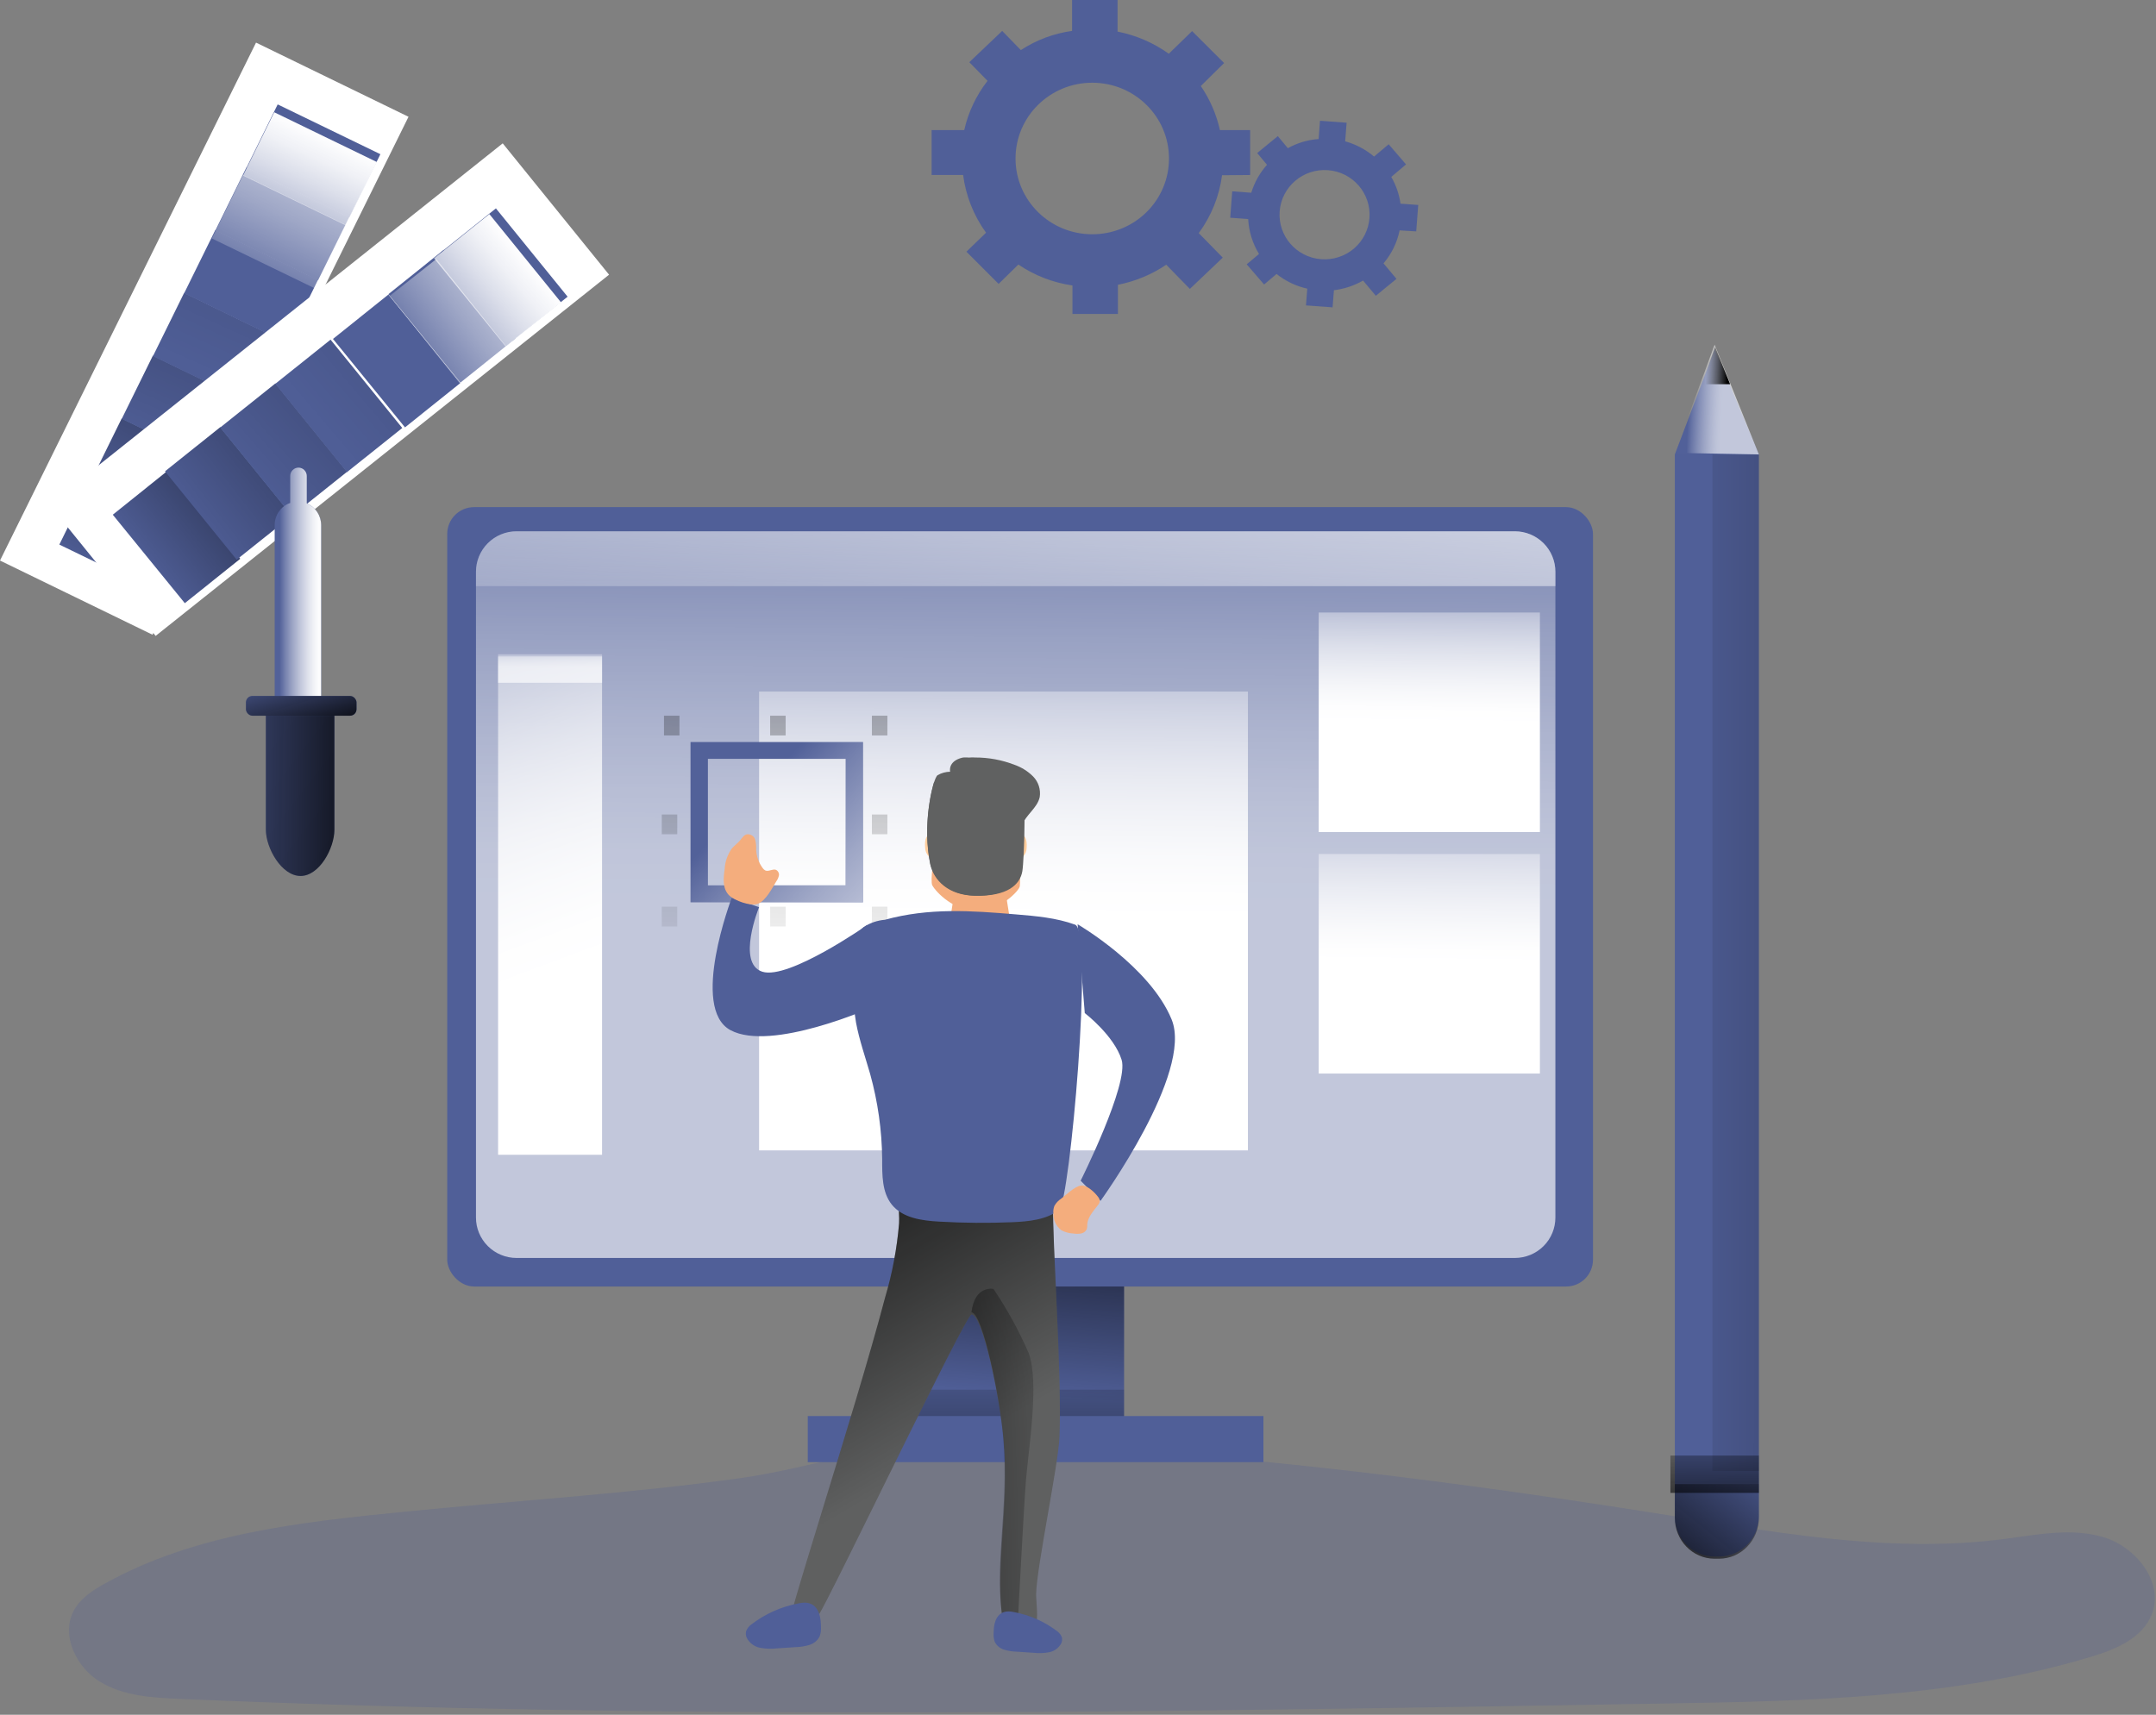 <svg width="753" height="599" viewBox="0 0 753 599" fill="none" xmlns="http://www.w3.org/2000/svg">
<rect x="0" y="0" width="753" height="599" fill="#808080" stroke="none"/>
<path opacity="0.24" d="M141.051 528.098C105.192 531.68 68.234 535.618 36.679 553.138C32.456 555.488 28.168 558.26 25.838 562.49C21.161 570.999 26.469 582.214 34.705 587.336C42.942 592.457 53.104 593.041 62.797 593.462C235.389 600.933 408.241 598 580.98 595.083C631.143 594.24 682.099 593.267 730.174 578.794C738.815 576.201 748.314 572.312 751.566 563.835C755.822 552.749 746.113 540.464 734.786 537.012C723.459 533.56 711.371 536.137 699.656 537.644C658.975 542.879 617.939 534.873 577.436 528.471C498.146 515.959 415.879 505.781 335.57 503.885C308.19 503.253 284.808 512.685 258.011 516.413C219.321 521.826 179.951 524.209 141.051 528.098Z" fill="#505F98"/>
<path d="M3.06205e-05 195.81L89.42 14.884L142.677 40.791L53.257 221.717L3.06205e-05 195.81Z" fill="white"/>
<path d="M20.724 190.234L31.62 168.121L67.49 185.516L56.594 207.63L20.724 190.234Z" fill="#505F98"/>
<path d="M20.724 190.234L31.62 168.121L67.49 185.516L56.594 207.63L20.724 190.234Z" fill="url(#paint0_linear_108_1329)"/>
<path d="M31.622 168.293L42.517 146.179L78.387 163.575L67.492 185.688L31.622 168.293Z" fill="#505F98"/>
<path d="M31.622 168.293L42.517 146.179L78.387 163.575L67.492 185.688L31.622 168.293Z" fill="url(#paint1_linear_108_1329)"/>
<path d="M42.504 146.345L53.4 124.231L89.27 141.626L78.374 163.74L42.504 146.345Z" fill="#505F98"/>
<path d="M42.504 146.345L53.4 124.231L89.27 141.626L78.374 163.74L42.504 146.345Z" fill="url(#paint2_linear_108_1329)"/>
<path d="M53.417 124.42L64.313 102.306L100.183 119.702L89.287 141.815L53.417 124.42Z" fill="#505F98"/>
<path d="M53.417 124.42L64.313 102.306L100.183 119.702L89.287 141.815L53.417 124.42Z" fill="url(#paint3_linear_108_1329)"/>
<path d="M64.307 102.458L75.203 80.344L111.073 97.74L100.177 119.853L64.307 102.458Z" fill="#505F98"/>
<path d="M75.204 80.532L86.1 58.419L121.97 75.814L111.074 97.927L75.204 80.532Z" fill="#505F98"/>
<path d="M86.087 58.584L96.982 36.47L132.853 53.866L121.957 75.979L86.087 58.584Z" fill="#505F98"/>
<path d="M73.978 83.284L84.874 61.171L120.744 78.566L109.848 100.679L73.978 83.284Z" fill="url(#paint4_linear_108_1329)"/>
<path d="M84.882 61.328L95.778 39.215L131.648 56.61L120.753 78.723L84.882 61.328Z" fill="url(#paint5_linear_108_1329)"/>
<rect x="316.88" y="439.434" width="75.708" height="62.886" fill="#505F98"/>
<rect x="316.88" y="439.434" width="75.708" height="62.886" fill="url(#paint6_linear_108_1329)"/>
<rect x="156.194" y="177.154" width="400.171" height="272.25" rx="9.37" fill="#505F98"/>
<path opacity="0.65" d="M543.232 199.73V425.294C543.245 429.037 541.759 432.631 539.104 435.284C536.448 437.937 532.84 439.43 529.076 439.434H180.393C176.63 439.426 173.024 437.931 170.369 435.279C167.715 432.628 166.228 429.036 166.237 425.294V199.73C166.228 195.988 167.715 192.396 170.369 189.745C173.024 187.093 176.63 185.598 180.393 185.59H529.076C532.84 185.594 536.448 187.087 539.104 189.74C541.759 192.393 543.245 195.987 543.232 199.73Z" fill="url(#paint7_linear_108_1329)"/>
<rect x="282.116" y="494.65" width="159.142" height="16.105" fill="#505F98"/>
<rect x="316.88" y="485.448" width="75.708" height="9.203" fill="url(#paint8_linear_108_1329)"/>
<path fill-rule="evenodd" clip-rule="evenodd" d="M436.622 45.432V61.133L426.811 61.214C425.857 68.519 423.059 75.471 418.676 81.43L427.055 89.996L415.568 100.924L407.318 92.471C402.232 95.91 396.492 98.294 390.445 99.478V109.667H374.565V99.719C367.783 98.746 361.32 96.244 355.674 92.407L348.776 99.173L337.532 87.923L344.382 81.286C340.07 75.325 337.319 68.401 336.377 61.133H325.378V45.432H336.768C338.18 39.184 340.956 33.315 344.903 28.236L338.541 21.728L350.028 10.8L356.537 17.501C361.918 13.969 368.035 11.678 374.435 10.8V0H390.315V11.041C396.776 12.312 402.882 14.949 408.213 18.771L416.349 10.864L427.527 22.017L419.392 30.052C422.581 34.715 424.845 39.934 426.063 45.432H436.622ZM354.682 55.331C354.664 69.949 366.647 81.814 381.448 81.832C388.559 81.853 395.386 79.077 400.421 74.116C405.455 69.156 408.283 62.419 408.278 55.395C408.296 40.777 396.313 28.913 381.513 28.895C366.712 28.877 354.7 40.713 354.682 55.331Z" fill="#505F98"/>
<path fill-rule="evenodd" clip-rule="evenodd" d="M495.335 71.594L494.626 80.828L488.826 80.477C487.957 84.724 486.023 88.685 483.204 91.996L487.731 97.413L480.513 103.324L476.067 98.004C472.937 99.797 469.474 100.943 465.885 101.375L465.418 107.366L456.123 106.679L456.574 100.832C452.648 99.961 448.977 98.206 445.844 95.703L441.495 99.378L435.421 92.332L439.722 88.721C437.462 85.031 436.161 80.842 435.937 76.531L429.67 76.051L430.362 66.832L437.016 67.328C438.115 63.718 439.989 60.388 442.51 57.566L439.078 53.459L446.295 47.548L449.791 51.766C453.089 49.922 456.76 48.83 460.537 48.571L461.02 42.18L470.316 42.867L469.816 49.369C473.527 50.396 476.969 52.212 479.901 54.69L485.008 50.392L491.066 57.438L485.91 61.8C487.583 64.68 488.677 67.854 489.132 71.146L495.335 71.594ZM446.933 73.808C446.273 82.392 452.752 89.883 461.407 90.542C465.571 90.868 469.695 89.533 472.864 86.834C476.033 84.135 477.986 80.294 478.29 76.163C478.941 67.578 472.453 60.095 463.798 59.445C455.142 58.795 447.593 65.225 446.933 73.808Z" fill="#505F98"/>
<path d="M614.305 158.723V529.79C614.278 537.48 608.066 543.707 600.396 543.733H598.793C591.137 543.698 584.948 537.466 584.948 529.79V158.723L598.906 121.938L614.305 158.723Z" fill="#505F98"/>
<rect x="598.082" y="158.749" width="16.223" height="355.075" fill="url(#paint9_linear_108_1329)"/>
<path opacity="0.65" d="M614.305 158.748L584.948 158.188L593.995 133.597L598.845 120.403L604.174 133.597L614.305 158.748Z" fill="url(#paint10_linear_108_1329)"/>
<path d="M604.262 134.207H594.219L599.004 121.17L604.262 134.207Z" fill="url(#paint11_linear_108_1329)"/>
<rect x="583.404" y="508.455" width="30.901" height="13.037" fill="url(#paint12_linear_108_1329)"/>
<path d="M614.305 518.425V530.22C614.278 538.095 608.066 544.472 600.396 544.499H598.793C591.137 544.463 584.948 538.081 584.948 530.22V518.425H614.305Z" fill="url(#paint13_linear_108_1329)"/>
<path d="M543.232 199.788V204.762H166.237V199.788C166.228 196.031 167.715 192.424 170.37 189.762C173.025 187.099 176.631 185.598 180.394 185.59H529.074C532.839 185.594 536.447 187.093 539.103 189.757C541.759 192.42 543.245 196.029 543.232 199.788Z" fill="url(#paint14_linear_108_1329)"/>
<rect x="173.962" y="229.303" width="36.309" height="174.087" fill="url(#paint15_linear_108_1329)"/>
<rect x="265.12" y="241.574" width="170.729" height="160.282" fill="url(#paint16_linear_108_1329)"/>
<rect x="304.52" y="316.73" width="5.408" height="6.902" fill="url(#paint17_linear_108_1329)"/>
<rect x="304.52" y="284.52" width="5.408" height="6.902" fill="url(#paint18_linear_108_1329)"/>
<rect x="231.129" y="316.73" width="5.408" height="6.902" fill="url(#paint19_linear_108_1329)"/>
<rect x="231.129" y="284.52" width="5.408" height="6.902" fill="url(#paint20_linear_108_1329)"/>
<rect x="304.52" y="250.01" width="5.408" height="6.902" fill="url(#paint21_linear_108_1329)"/>
<rect x="231.902" y="250.01" width="5.408" height="6.902" fill="url(#paint22_linear_108_1329)"/>
<rect x="268.983" y="250.01" width="5.408" height="6.902" fill="url(#paint23_linear_108_1329)"/>
<rect x="268.983" y="316.73" width="5.408" height="6.902" fill="url(#paint24_linear_108_1329)"/>
<path fill-rule="evenodd" clip-rule="evenodd" d="M241.172 315.196H301.43V259.212H241.172V315.196ZM295.36 309.277H247.242V265.083H295.36V309.277Z" fill="#505F98"/>
<path fill-rule="evenodd" clip-rule="evenodd" d="M241.172 315.196H301.43V259.212H241.172V315.196ZM295.36 309.277H247.242V265.083H295.36V309.277Z" fill="url(#paint25_linear_108_1329)"/>
<rect x="460.571" y="213.966" width="77.253" height="76.69" fill="url(#paint26_linear_108_1329)"/>
<rect x="460.571" y="298.324" width="77.253" height="76.69" fill="url(#paint27_linear_108_1329)"/>
<rect opacity="0.65" x="173.962" y="228.536" width="36.309" height="9.97" fill="url(#paint28_linear_108_1329)"/>
<path d="M17.219 176.255L175.577 50.074L212.72 95.954L54.361 222.135L17.219 176.255Z" fill="white"/>
<path d="M39.393 179.804L58.745 164.297L83.899 195.193L64.547 210.7L39.393 179.804Z" fill="#505F98"/>
<path d="M39.393 179.804L58.745 164.297L83.899 195.193L64.547 210.7L39.393 179.804Z" fill="url(#paint29_linear_108_1329)"/>
<path d="M57.626 164.646L76.951 149.209L101.99 180.061L82.666 195.498L57.626 164.646Z" fill="#505F98"/>
<path d="M57.626 164.646L76.951 149.209L101.99 180.061L82.666 195.498L57.626 164.646Z" fill="url(#paint30_linear_108_1329)"/>
<path d="M76.883 149.363L96.207 133.927L121.247 164.779L101.922 180.216L76.883 149.363Z" fill="#505F98"/>
<path d="M76.883 149.363L96.207 133.927L121.247 164.779L101.922 180.216L76.883 149.363Z" fill="url(#paint31_linear_108_1329)"/>
<path d="M96.127 134.091L115.452 118.654L140.491 149.507L121.166 164.943L96.127 134.091Z" fill="#505F98"/>
<path d="M96.127 134.091L115.452 118.654L140.491 149.507L121.166 164.943L96.127 134.091Z" fill="url(#paint32_linear_108_1329)"/>
<path d="M116.291 118.401L135.643 102.895L160.797 133.791L141.445 149.298L116.291 118.401Z" fill="#505F98"/>
<path d="M135.653 102.757L155.005 87.25L180.159 118.146L160.807 133.653L135.653 102.757Z" fill="#505F98"/>
<path d="M153.878 88.232L173.203 72.796L198.242 103.648L178.918 119.085L153.878 88.232Z" fill="#505F98"/>
<path d="M177.052 121.337L160.764 134.208L136.108 103.364L152.396 90.494L177.052 121.337Z" fill="url(#paint33_linear_108_1329)"/>
<path d="M151.595 90.225L170.92 74.788L195.959 105.641L176.635 121.077L151.595 90.225Z" fill="url(#paint34_linear_108_1329)"/>
<path d="M112.159 183.404V277.618H95.936V183.404C95.936 179.922 98.112 176.824 101.354 175.688V166.283C101.354 164.663 102.648 163.35 104.244 163.35C105.84 163.35 107.134 164.663 107.134 166.283V175.848C110.159 177.104 112.142 180.086 112.159 183.404Z" fill="#505F98"/>
<path d="M112.159 183.404V277.618H95.936V183.404C95.936 179.922 98.112 176.824 101.354 175.688V166.283C101.354 164.663 102.648 163.35 104.244 163.35C105.84 163.35 107.134 164.663 107.134 166.283V175.848C110.159 177.104 112.142 180.086 112.159 183.404Z" fill="url(#paint35_linear_108_1329)"/>
<rect x="85.893" y="243.107" width="38.627" height="6.902" rx="2.245" fill="#505F98"/>
<path d="M104.966 305.993C98.348 305.993 92.846 296.165 92.846 289.608V246.175H116.794V289.608C116.794 296.165 111.568 305.993 104.966 305.993Z" fill="#505F98"/>
<rect x="85.893" y="243.107" width="38.627" height="6.902" rx="2.245" fill="url(#paint36_linear_108_1329)"/>
<path d="M104.966 305.994C98.348 305.994 92.846 296.305 92.846 289.84V250.01H116.794V289.84C116.794 296.305 111.568 305.994 104.966 305.994Z" fill="url(#paint37_linear_108_1329)"/>
<path d="M259.436 352.008C258.917 349.274 258.588 345.405 259.587 345.139C261.693 344.55 259.436 352.008 259.436 352.008Z" fill="#28353D"/>
<path d="M370.032 501.942C369.657 511.601 362.12 547.098 361.875 556.773C361.875 559.993 362.74 564.935 361.696 568.042C359.543 574.626 351.908 573.725 350.913 569.845L350.538 567.913C346.998 549.11 352.691 527.78 350.538 503.23C349.249 488.242 343.246 459.345 339.315 459.152C337.243 459.152 289.952 558.19 285.842 564.291C283.819 567.366 278.126 566.883 275.369 569.362C272.612 571.841 298.337 494.279 309.12 453.292C311.635 444.832 313.274 436.143 314.014 427.357C314.307 422.286 312.66 420.58 317.374 419.083C320.637 418.052 325.155 418.342 328.646 418.101C332.447 417.811 367.797 417.747 367.797 420.226C367.454 433.684 370.945 479.629 370.032 501.942Z" fill="#606161"/>
<path d="M370.032 501.942C369.657 511.601 362.12 547.098 361.875 556.773C361.875 559.993 362.74 564.935 361.696 568.042C359.543 574.626 351.908 573.725 350.913 569.845L350.538 567.913C346.998 549.11 352.691 527.78 350.538 503.23C349.249 488.242 343.246 459.345 339.315 459.152C337.243 459.152 289.952 558.19 285.842 564.291C283.819 567.366 278.126 566.883 275.369 569.362C272.612 571.841 298.337 494.279 309.12 453.292C311.635 444.832 313.274 436.143 314.014 427.357C314.307 422.286 312.66 420.58 317.374 419.083C320.637 418.052 325.155 418.342 328.646 418.101C332.447 417.811 367.797 417.747 367.797 420.226C367.454 433.684 370.945 479.629 370.032 501.942Z" fill="url(#paint38_linear_108_1329)"/>
<path d="M328.288 296.137C327.991 293.08 326.537 291.422 325.117 291.422C323.696 291.422 322.821 293.048 323.118 296.137C323.186 298.418 324.918 300.316 327.214 300.625C328.651 300.625 328.602 299.194 328.288 296.137Z" fill="#FFCD9C"/>
<path d="M353.296 296.145C353.489 293.083 354.907 291.422 356.373 291.422C357.839 291.422 358.789 293.051 358.564 296.145C358.543 298.457 356.81 300.385 354.536 300.625C353.086 300.625 353.07 299.208 353.296 296.145Z" fill="#FFCD9C"/>
<path d="M356.171 309.577C355.971 311.191 349.089 318.264 341.256 318.264C333.424 318.264 326.958 311.805 325.592 309.221C324.226 306.638 329.725 273.405 332.908 270.627C336.09 267.85 348.989 269.675 350.072 271.144C352.671 274.616 357.021 303.133 356.171 309.577Z" fill="#F4AD7D"/>
<path d="M352.933 284.503C351.868 285.011 347.688 274.43 346.811 272.653C345.934 270.876 346.075 269.052 347.139 268.544C348.204 268.037 349.77 269.084 350.647 270.845C351.524 272.605 353.982 284.011 352.933 284.503Z" fill="#FFCD9C"/>
<path d="M329.487 283.744C328.383 283.37 331.307 272.387 331.945 270.489C332.583 268.59 334.014 267.341 335.056 267.714C336.098 268.088 336.533 269.937 335.896 271.851C335.258 273.766 330.529 284.117 329.487 283.744Z" fill="#FFCD9C"/>
<path d="M333.87 308.294H350.671L353.189 324.109C344.036 329.004 338.7 328.464 331.558 323.029L333.87 308.294Z" fill="#F4AD7D"/>
<path d="M340.829 311.461C340.829 311.17 341.528 310.924 342.374 310.924C343.22 310.924 343.919 311.17 343.919 311.461C343.919 311.753 343.238 311.799 342.374 311.799C341.509 311.799 340.829 311.768 340.829 311.461Z" fill="#F4AD7D"/>
<path d="M357.066 304.312C357.702 300.544 358.74 273.56 356.196 269.988C353.652 266.417 338.422 264.107 336.112 264.664C330.941 265.909 331.844 269.579 331.844 269.579C330.307 269.602 328.802 270.014 327.476 270.775C325.702 271.955 321.97 288.961 324.949 301.822C326.288 307.606 331.56 312.635 340.664 312.881C351.878 313.176 356.296 308.982 357.066 304.312Z" fill="#606161"/>
<path d="M336.175 265.932C337.379 264.925 338.938 264.449 340.498 264.613C345.232 264.587 349.929 265.455 354.343 267.17C356.791 268.023 359.013 269.421 360.843 271.259C362.686 273.15 363.535 275.799 363.135 278.411C362.322 282.256 358.26 284.634 356.927 288.332C355.854 291.297 356.618 294.164 356.651 297.146C356.672 299.556 356.498 301.964 356.131 304.346C355.383 308.989 351.109 313.16 340.14 312.883C331.3 312.638 326.181 307.637 324.881 301.886C323.121 292.342 323.582 282.518 326.23 273.182C330.994 274.281 335.869 274.828 340.758 274.811C345.942 274.854 351.111 274.252 356.147 273.019C357.008 278.004 356.992 287.99 356.716 295.451" fill="#606161"/>
<path d="M309.056 321.296C306.405 321.516 303.851 322.393 301.625 323.847C297.813 326.831 297.524 332.398 297.588 337.243C297.458 343.956 297.926 350.667 298.988 357.297C300.129 363.377 302.204 369.217 303.909 375.169C306.596 384.855 308.008 394.848 308.107 404.897C308.107 410.416 308.01 416.481 311.468 420.796C315.248 425.481 321.939 426.395 327.954 426.732C336.495 427.23 345.067 427.294 353.608 426.941C359.333 426.684 365.429 426.123 369.965 422.625C373.584 419.834 382.06 325.387 375.482 322.996C368.903 320.606 361.826 319.996 354.846 319.419C339.197 318.103 324.464 317.06 309.056 321.296Z" fill="#505F98"/>
<path d="M358.324 517.115C357.485 527.825 355.484 566.741 355.484 566.741L350.385 566.565C346.884 547.867 352.515 526.656 350.385 502.243C349.111 487.34 343.172 458.605 339.284 458.413C340.445 448.808 346.981 450.249 346.981 450.249C351.733 457.3 355.833 464.763 359.228 472.548C363.117 482.665 359.18 506.358 358.324 517.115Z" fill="url(#paint39_linear_108_1329)"/>
<path d="M262.321 567.525C261.525 568.11 260.92 568.91 260.583 569.827C260.401 570.581 260.475 571.372 260.792 572.082C261.692 573.892 263.399 575.191 265.412 575.598C267.401 575.974 269.437 576.043 271.448 575.803L277.887 575.377C279.526 575.339 281.151 575.079 282.716 574.605C284.284 574.123 285.577 573.027 286.29 571.577C286.669 570.51 286.817 569.377 286.725 568.25C286.725 563.031 284.857 558.79 279.03 560.067C272.926 561.192 267.192 563.751 262.321 567.525Z" fill="#505F98"/>
<path d="M369.272 569.856C370.004 570.389 370.558 571.118 370.868 571.952C371.033 572.631 370.968 573.344 370.683 573.984C369.863 575.624 368.296 576.797 366.45 577.154C364.63 577.504 362.764 577.569 360.923 577.349L355.077 576.959C353.59 576.928 352.115 576.698 350.693 576.276C349.259 575.838 348.079 574.843 347.434 573.529C347.088 572.564 346.951 571.541 347.031 570.522C347.031 565.808 348.711 561.923 354.069 563.126C359.625 564.147 364.842 566.456 369.272 569.856Z" fill="#505F98"/>
<path d="M376.365 322.865C376.365 322.865 401.621 337.562 409.207 356.14C416.792 374.718 384.364 419.495 384.364 419.495L377.425 412.45C377.425 412.45 394.351 378.664 391.734 370.214C389.117 361.763 378.866 353.888 378.866 353.888L376.365 322.865Z" fill="#505F98"/>
<path d="M304.52 351.9C304.52 351.9 269.403 367.53 255.132 359.86C240.862 352.19 255.554 313.663 255.554 313.663L265.11 316.886C265.11 316.886 257.125 336.528 266.26 339.444C275.396 342.361 302.77 323.202 302.77 323.202L304.52 351.9Z" fill="#505F98"/>
<path d="M370.634 418.71C369.624 419.362 368.805 420.237 368.252 421.257C367.92 422.122 367.801 423.045 367.902 423.958C367.841 426.174 368.856 428.299 370.667 429.747C371.94 430.424 373.366 430.815 374.831 430.889C375.729 431.035 376.647 431.035 377.545 430.889C378.461 430.727 379.226 430.146 379.577 429.345C379.697 428.839 379.747 428.32 379.727 427.802C379.844 425.255 381.776 423.171 383.374 421.087C383.761 420.685 384.01 420.185 384.09 419.652C384.081 419.061 383.858 418.49 383.458 418.031C382.375 416.58 379.694 413.91 377.545 414.141C375.397 414.373 372.299 417.444 370.634 418.71Z" fill="#F4AD7D"/>
<path d="M271.138 307.86C271.595 307.229 271.907 306.514 272.054 305.761C272.17 304.983 271.756 304.219 271.019 303.854C269.849 303.422 268.458 304.559 267.304 304.079C266.914 303.872 266.587 303.574 266.355 303.213C264.993 301.349 264.211 299.162 264.099 296.9C264.165 295.694 264.051 294.486 263.759 293.31C263.416 292.101 262.194 291.306 260.876 291.436C259.79 291.676 259.18 292.718 258.501 293.551C257.823 294.384 256.466 295.378 255.584 296.419C254.078 298.56 253.216 301.046 253.09 303.614C252.615 306.819 252.31 310.488 254.685 312.796C256.517 314.574 262.097 316.673 264.658 315.728C267.491 314.67 269.713 310.168 271.138 307.86Z" fill="#F4AD7D"/>
<defs>
<linearGradient id="paint0_linear_108_1329" x1="116.597" y1="241.701" x2="166.061" y2="142.841" gradientUnits="userSpaceOnUse">
<stop stop-color="#010101" stop-opacity="0.01"/>
<stop offset="0.95" stop-color="#010101"/>
</linearGradient>
<linearGradient id="paint1_linear_108_1329" x1="159.181" y1="238.786" x2="230.115" y2="99.144" gradientUnits="userSpaceOnUse">
<stop stop-color="#010101" stop-opacity="0.01"/>
<stop offset="0.95" stop-color="#010101"/>
</linearGradient>
<linearGradient id="paint2_linear_108_1329" x1="251.807" y1="245.479" x2="356.675" y2="7.115" gradientUnits="userSpaceOnUse">
<stop stop-color="#010101" stop-opacity="0.01"/>
<stop offset="0.95" stop-color="#010101"/>
</linearGradient>
<linearGradient id="paint3_linear_108_1329" x1="350.494" y1="258.126" x2="506.975" y2="-85.774" gradientUnits="userSpaceOnUse">
<stop stop-color="#010101" stop-opacity="0.01"/>
<stop offset="0.36" stop-color="#010101" stop-opacity="0.36"/>
<stop offset="0.95" stop-color="#010101"/>
</linearGradient>
<linearGradient id="paint4_linear_108_1329" x1="235.735" y1="177.587" x2="325.216" y2="-8.158" gradientUnits="userSpaceOnUse">
<stop stop-color="white" stop-opacity="0.01"/>
<stop offset="0.07" stop-color="white" stop-opacity="0.22"/>
<stop offset="0.16" stop-color="white" stop-opacity="0.45"/>
<stop offset="0.25" stop-color="white" stop-opacity="0.65"/>
<stop offset="0.33" stop-color="white" stop-opacity="0.8"/>
<stop offset="0.4" stop-color="white" stop-opacity="0.91"/>
<stop offset="0.46" stop-color="white" stop-opacity="0.98"/>
<stop offset="0.51" stop-color="white"/>
</linearGradient>
<linearGradient id="paint5_linear_108_1329" x1="175.46" y1="136.849" x2="224.485" y2="32.384" gradientUnits="userSpaceOnUse">
<stop stop-color="white" stop-opacity="0.01"/>
<stop offset="0.07" stop-color="white" stop-opacity="0.22"/>
<stop offset="0.16" stop-color="white" stop-opacity="0.45"/>
<stop offset="0.25" stop-color="white" stop-opacity="0.65"/>
<stop offset="0.33" stop-color="white" stop-opacity="0.8"/>
<stop offset="0.4" stop-color="white" stop-opacity="0.91"/>
<stop offset="0.46" stop-color="white" stop-opacity="0.98"/>
<stop offset="0.51" stop-color="white"/>
</linearGradient>
<linearGradient id="paint6_linear_108_1329" x1="411.168" y1="491.83" x2="419.108" y2="394.626" gradientUnits="userSpaceOnUse">
<stop stop-color="#010101" stop-opacity="0.01"/>
<stop offset="0.95" stop-color="#010101"/>
</linearGradient>
<linearGradient id="paint7_linear_108_1329" x1="101.047" y1="136.904" x2="98.978" y2="481.668" gradientUnits="userSpaceOnUse">
<stop stop-color="white" stop-opacity="0.01"/>
<stop offset="0.07" stop-color="white" stop-opacity="0.22"/>
<stop offset="0.16" stop-color="white" stop-opacity="0.45"/>
<stop offset="0.25" stop-color="white" stop-opacity="0.65"/>
<stop offset="0.33" stop-color="white" stop-opacity="0.8"/>
<stop offset="0.4" stop-color="white" stop-opacity="0.91"/>
<stop offset="0.46" stop-color="white" stop-opacity="0.98"/>
<stop offset="0.51" stop-color="white"/>
</linearGradient>
<linearGradient id="paint8_linear_108_1329" x1="-94.773" y1="472.467" x2="-94.697" y2="581.546" gradientUnits="userSpaceOnUse">
<stop stop-color="#010101" stop-opacity="0.01"/>
<stop offset="0.95" stop-color="#010101"/>
</linearGradient>
<linearGradient id="paint9_linear_108_1329" x1="581.876" y1="2921.2" x2="818.257" y2="2921.24" gradientUnits="userSpaceOnUse">
<stop stop-color="#010101" stop-opacity="0.01"/>
<stop offset="0.95" stop-color="#010101"/>
</linearGradient>
<linearGradient id="paint10_linear_108_1329" x1="589.129" y1="154.414" x2="612.55" y2="155.44" gradientUnits="userSpaceOnUse">
<stop stop-color="white" stop-opacity="0.01"/>
<stop offset="0.07" stop-color="white" stop-opacity="0.22"/>
<stop offset="0.16" stop-color="white" stop-opacity="0.45"/>
<stop offset="0.25" stop-color="white" stop-opacity="0.65"/>
<stop offset="0.33" stop-color="white" stop-opacity="0.8"/>
<stop offset="0.4" stop-color="white" stop-opacity="0.91"/>
<stop offset="0.46" stop-color="white" stop-opacity="0.98"/>
<stop offset="0.51" stop-color="white"/>
</linearGradient>
<linearGradient id="paint11_linear_108_1329" x1="595.662" y1="132.82" x2="603.653" y2="133.168" gradientUnits="userSpaceOnUse">
<stop stop-color="#010101" stop-opacity="0.01"/>
<stop offset="0.95" stop-color="#010101"/>
</linearGradient>
<linearGradient id="paint12_linear_108_1329" x1="536.5" y1="493.739" x2="536.735" y2="545.893" gradientUnits="userSpaceOnUse">
<stop stop-color="#010101" stop-opacity="0.01"/>
<stop offset="0.95" stop-color="#010101"/>
</linearGradient>
<linearGradient id="paint13_linear_108_1329" x1="589.613" y1="486.43" x2="544.938" y2="542.149" gradientUnits="userSpaceOnUse">
<stop stop-color="#010101" stop-opacity="0.01"/>
<stop offset="0.95" stop-color="#010101"/>
</linearGradient>
<linearGradient id="paint14_linear_108_1329" x1="794.886" y1="277.592" x2="820.931" y2="-34.651" gradientUnits="userSpaceOnUse">
<stop stop-color="white" stop-opacity="0.01"/>
<stop offset="0.07" stop-color="white" stop-opacity="0.22"/>
<stop offset="0.16" stop-color="white" stop-opacity="0.45"/>
<stop offset="0.25" stop-color="white" stop-opacity="0.65"/>
<stop offset="0.33" stop-color="white" stop-opacity="0.8"/>
<stop offset="0.4" stop-color="white" stop-opacity="0.91"/>
<stop offset="0.46" stop-color="white" stop-opacity="0.98"/>
<stop offset="0.51" stop-color="white"/>
</linearGradient>
<linearGradient id="paint15_linear_108_1329" x1="156.537" y1="193.159" x2="261.847" y2="476.045" gradientUnits="userSpaceOnUse">
<stop stop-color="white" stop-opacity="0.01"/>
<stop offset="0.07" stop-color="white" stop-opacity="0.22"/>
<stop offset="0.16" stop-color="white" stop-opacity="0.45"/>
<stop offset="0.25" stop-color="white" stop-opacity="0.65"/>
<stop offset="0.33" stop-color="white" stop-opacity="0.8"/>
<stop offset="0.4" stop-color="white" stop-opacity="0.91"/>
<stop offset="0.46" stop-color="white" stop-opacity="0.98"/>
<stop offset="0.51" stop-color="white"/>
</linearGradient>
<linearGradient id="paint16_linear_108_1329" x1="236.462" y1="210.891" x2="233.929" y2="427.7" gradientUnits="userSpaceOnUse">
<stop stop-color="white" stop-opacity="0.01"/>
<stop offset="0.07" stop-color="white" stop-opacity="0.22"/>
<stop offset="0.16" stop-color="white" stop-opacity="0.45"/>
<stop offset="0.25" stop-color="white" stop-opacity="0.65"/>
<stop offset="0.33" stop-color="white" stop-opacity="0.8"/>
<stop offset="0.4" stop-color="white" stop-opacity="0.91"/>
<stop offset="0.46" stop-color="white" stop-opacity="0.98"/>
<stop offset="0.51" stop-color="white"/>
</linearGradient>
<linearGradient id="paint17_linear_108_1329" x1="480.285" y1="357.916" x2="494.903" y2="-85.297" gradientUnits="userSpaceOnUse">
<stop stop-color="#010101" stop-opacity="0.01"/>
<stop offset="0.95" stop-color="#010101"/>
</linearGradient>
<linearGradient id="paint18_linear_108_1329" x1="479.628" y1="358.176" x2="494.246" y2="-85.037" gradientUnits="userSpaceOnUse">
<stop stop-color="#010101" stop-opacity="0.01"/>
<stop offset="0.95" stop-color="#010101"/>
</linearGradient>
<linearGradient id="paint19_linear_108_1329" x1="406.922" y1="356.114" x2="421.561" y2="-87.099" gradientUnits="userSpaceOnUse">
<stop stop-color="#010101" stop-opacity="0.01"/>
<stop offset="0.95" stop-color="#010101"/>
</linearGradient>
<linearGradient id="paint20_linear_108_1329" x1="406.264" y1="356.374" x2="420.904" y2="-86.839" gradientUnits="userSpaceOnUse">
<stop stop-color="#010101" stop-opacity="0.01"/>
<stop offset="0.95" stop-color="#010101"/>
</linearGradient>
<linearGradient id="paint21_linear_108_1329" x1="478.903" y1="359.328" x2="493.543" y2="-83.885" gradientUnits="userSpaceOnUse">
<stop stop-color="#010101" stop-opacity="0.01"/>
<stop offset="0.95" stop-color="#010101"/>
</linearGradient>
<linearGradient id="paint22_linear_108_1329" x1="406.312" y1="357.557" x2="420.93" y2="-85.656" gradientUnits="userSpaceOnUse">
<stop stop-color="#010101" stop-opacity="0.01"/>
<stop offset="0.95" stop-color="#010101"/>
</linearGradient>
<linearGradient id="paint23_linear_108_1329" x1="443.36" y1="358.447" x2="458" y2="-84.75" gradientUnits="userSpaceOnUse">
<stop stop-color="#010101" stop-opacity="0.01"/>
<stop offset="0.95" stop-color="#010101"/>
</linearGradient>
<linearGradient id="paint24_linear_108_1329" x1="444.762" y1="356.489" x2="459.402" y2="-86.724" gradientUnits="userSpaceOnUse">
<stop stop-color="#010101" stop-opacity="0.01"/>
<stop offset="0.95" stop-color="#010101"/>
</linearGradient>
<linearGradient id="paint25_linear_108_1329" x1="178.363" y1="367.651" x2="356.54" y2="535.012" gradientUnits="userSpaceOnUse">
<stop stop-color="white" stop-opacity="0.01"/>
<stop offset="0.07" stop-color="white" stop-opacity="0.22"/>
<stop offset="0.16" stop-color="white" stop-opacity="0.45"/>
<stop offset="0.25" stop-color="white" stop-opacity="0.65"/>
<stop offset="0.33" stop-color="white" stop-opacity="0.8"/>
<stop offset="0.4" stop-color="white" stop-opacity="0.91"/>
<stop offset="0.46" stop-color="white" stop-opacity="0.98"/>
<stop offset="0.51" stop-color="white"/>
</linearGradient>
<linearGradient id="paint26_linear_108_1329" x1="447.687" y1="199.29" x2="446.327" y2="302.946" gradientUnits="userSpaceOnUse">
<stop stop-color="white" stop-opacity="0.01"/>
<stop offset="0.07" stop-color="white" stop-opacity="0.22"/>
<stop offset="0.16" stop-color="white" stop-opacity="0.45"/>
<stop offset="0.25" stop-color="white" stop-opacity="0.65"/>
<stop offset="0.33" stop-color="white" stop-opacity="0.8"/>
<stop offset="0.4" stop-color="white" stop-opacity="0.91"/>
<stop offset="0.46" stop-color="white" stop-opacity="0.98"/>
<stop offset="0.51" stop-color="white"/>
</linearGradient>
<linearGradient id="paint27_linear_108_1329" x1="447.687" y1="283.649" x2="446.327" y2="387.305" gradientUnits="userSpaceOnUse">
<stop stop-color="white" stop-opacity="0.01"/>
<stop offset="0.07" stop-color="white" stop-opacity="0.22"/>
<stop offset="0.16" stop-color="white" stop-opacity="0.45"/>
<stop offset="0.25" stop-color="white" stop-opacity="0.65"/>
<stop offset="0.33" stop-color="white" stop-opacity="0.8"/>
<stop offset="0.4" stop-color="white" stop-opacity="0.91"/>
<stop offset="0.46" stop-color="white" stop-opacity="0.98"/>
<stop offset="0.51" stop-color="white"/>
</linearGradient>
<linearGradient id="paint28_linear_108_1329" x1="166.804" y1="226.451" x2="166.791" y2="240.409" gradientUnits="userSpaceOnUse">
<stop stop-color="white" stop-opacity="0.01"/>
<stop offset="0.07" stop-color="white" stop-opacity="0.22"/>
<stop offset="0.16" stop-color="white" stop-opacity="0.45"/>
<stop offset="0.25" stop-color="white" stop-opacity="0.65"/>
<stop offset="0.33" stop-color="white" stop-opacity="0.8"/>
<stop offset="0.4" stop-color="white" stop-opacity="0.91"/>
<stop offset="0.46" stop-color="white" stop-opacity="0.98"/>
<stop offset="0.51" stop-color="white"/>
</linearGradient>
<linearGradient id="paint29_linear_108_1329" x1="104.503" y1="266.921" x2="191.627" y2="197.786" gradientUnits="userSpaceOnUse">
<stop stop-color="#010101" stop-opacity="0.01"/>
<stop offset="0.95" stop-color="#010101"/>
</linearGradient>
<linearGradient id="paint30_linear_108_1329" x1="142.979" y1="282.211" x2="266.863" y2="185.461" gradientUnits="userSpaceOnUse">
<stop stop-color="#010101" stop-opacity="0.01"/>
<stop offset="0.95" stop-color="#010101"/>
</linearGradient>
<linearGradient id="paint31_linear_108_1329" x1="223.995" y1="327.277" x2="420.625" y2="155.18" gradientUnits="userSpaceOnUse">
<stop stop-color="#010101" stop-opacity="0.01"/>
<stop offset="0.95" stop-color="#010101"/>
</linearGradient>
<linearGradient id="paint32_linear_108_1329" x1="307.957" y1="380.28" x2="596.376" y2="134.204" gradientUnits="userSpaceOnUse">
<stop stop-color="#010101" stop-opacity="0.01"/>
<stop offset="0.36" stop-color="#010101" stop-opacity="0.36"/>
<stop offset="0.95" stop-color="#010101"/>
</linearGradient>
<linearGradient id="paint33_linear_108_1329" x1="190.813" y1="198.436" x2="331.404" y2="96.761" gradientUnits="userSpaceOnUse">
<stop stop-color="white" stop-opacity="0.01"/>
<stop offset="0.07" stop-color="white" stop-opacity="0.22"/>
<stop offset="0.16" stop-color="white" stop-opacity="0.45"/>
<stop offset="0.25" stop-color="white" stop-opacity="0.65"/>
<stop offset="0.33" stop-color="white" stop-opacity="0.8"/>
<stop offset="0.4" stop-color="white" stop-opacity="0.91"/>
<stop offset="0.46" stop-color="white" stop-opacity="0.98"/>
<stop offset="0.51" stop-color="white"/>
</linearGradient>
<linearGradient id="paint34_linear_108_1329" x1="201.323" y1="196.723" x2="290.283" y2="122.631" gradientUnits="userSpaceOnUse">
<stop stop-color="white" stop-opacity="0.01"/>
<stop offset="0.07" stop-color="white" stop-opacity="0.22"/>
<stop offset="0.16" stop-color="white" stop-opacity="0.45"/>
<stop offset="0.25" stop-color="white" stop-opacity="0.65"/>
<stop offset="0.33" stop-color="white" stop-opacity="0.8"/>
<stop offset="0.4" stop-color="white" stop-opacity="0.91"/>
<stop offset="0.46" stop-color="white" stop-opacity="0.98"/>
<stop offset="0.51" stop-color="white"/>
</linearGradient>
<linearGradient id="paint35_linear_108_1329" x1="97.557" y1="324.203" x2="127.035" y2="324.22" gradientUnits="userSpaceOnUse">
<stop stop-color="white" stop-opacity="0.01"/>
<stop offset="0.07" stop-color="white" stop-opacity="0.22"/>
<stop offset="0.16" stop-color="white" stop-opacity="0.45"/>
<stop offset="0.25" stop-color="white" stop-opacity="0.65"/>
<stop offset="0.33" stop-color="white" stop-opacity="0.8"/>
<stop offset="0.4" stop-color="white" stop-opacity="0.91"/>
<stop offset="0.46" stop-color="white" stop-opacity="0.98"/>
<stop offset="0.51" stop-color="white"/>
</linearGradient>
<linearGradient id="paint36_linear_108_1329" x1="40.975" y1="249.396" x2="49.861" y2="279.132" gradientUnits="userSpaceOnUse">
<stop stop-color="#010101" stop-opacity="0.01"/>
<stop offset="0.95" stop-color="#010101"/>
</linearGradient>
<linearGradient id="paint37_linear_108_1329" x1="60.119" y1="363.459" x2="138.015" y2="365.047" gradientUnits="userSpaceOnUse">
<stop stop-color="#010101" stop-opacity="0.01"/>
<stop offset="0.95" stop-color="#010101"/>
</linearGradient>
<linearGradient id="paint38_linear_108_1329" x1="371.057" y1="484.307" x2="297.604" y2="357.514" gradientUnits="userSpaceOnUse">
<stop stop-color="#010101" stop-opacity="0.01"/>
<stop offset="0.95" stop-color="#010101"/>
</linearGradient>
<linearGradient id="paint39_linear_108_1329" x1="371.846" y1="130.291" x2="238.381" y2="134.075" gradientUnits="userSpaceOnUse">
<stop stop-color="#010101" stop-opacity="0.01"/>
<stop offset="0.95" stop-color="#010101"/>
</linearGradient>
</defs>
</svg>
